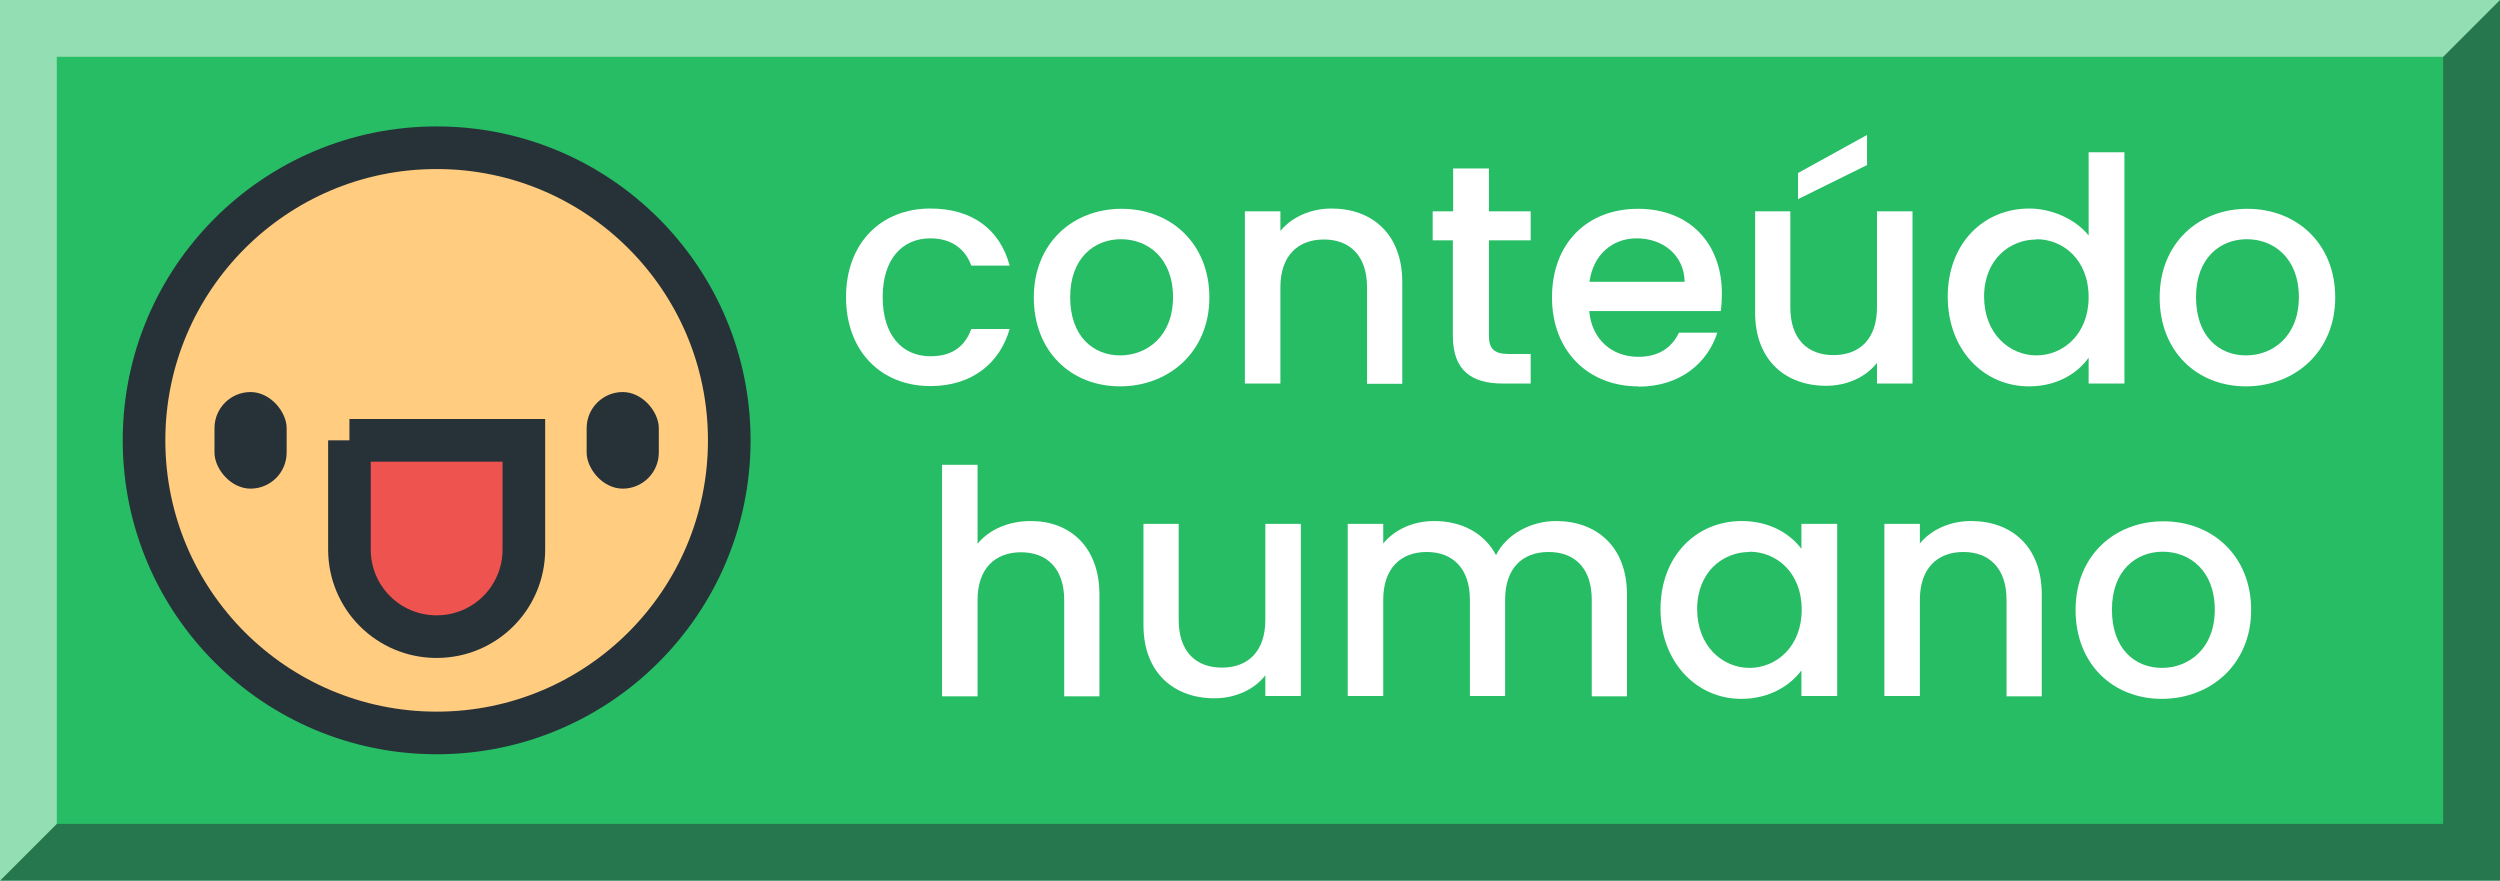 <?xml version="1.0" encoding="UTF-8"?><svg xmlns="http://www.w3.org/2000/svg" width="88" height="31" viewBox="0 0 88 31"><g id="Background"><rect width="88" height="31" fill="#26bd65"/></g><g id="_x33_D"><polygon points="88 0 88 31 0 31 2 29 86 29 86 2 88 0" fill="#263238" opacity=".5"/><polygon points="88 0 86 2 2 2 2 29 0 31 0 0 88 0" fill="#fff" opacity=".5"/></g><g id="Text"><path d="M32.75,7.34c1.48,0,2.45.74,2.79,2.01h-1.35c-.21-.58-.69-.96-1.44-.96-1.01,0-1.68.75-1.68,2.07s.67,2.08,1.68,2.08c.75,0,1.21-.33,1.44-.96h1.35c-.34,1.19-1.31,2.01-2.79,2.01-1.74,0-2.97-1.23-2.97-3.13s1.23-3.12,2.97-3.12Z" fill="#fff"/><path d="M39.43,13.6c-1.73,0-3.04-1.23-3.04-3.13s1.36-3.12,3.09-3.12,3.09,1.22,3.09,3.12-1.41,3.13-3.15,3.13ZM39.43,12.51c.94,0,1.86-.67,1.86-2.05s-.89-2.04-1.83-2.04-1.79.66-1.79,2.04.81,2.05,1.76,2.05Z" fill="#fff"/><path d="M48.12,10.11c0-1.11-.61-1.68-1.52-1.68s-1.53.57-1.53,1.68v3.39h-1.25v-6.06h1.25v.69c.41-.5,1.08-.79,1.8-.79,1.42,0,2.49.89,2.49,2.59v3.58h-1.24v-3.39Z" fill="#fff"/><path d="M51.15,8.46h-.72v-1.02h.72v-1.51h1.26v1.51h1.47v1.02h-1.47v3.36c0,.45.18.64.7.64h.77v1.04h-.99c-1.08,0-1.75-.45-1.75-1.68v-3.36Z" fill="#fff"/><path d="M57.66,13.6c-1.74,0-3.03-1.23-3.03-3.13s1.23-3.12,3.03-3.12,2.95,1.2,2.95,2.98c0,.21-.01.41-.04.62h-4.63c.09,1,.8,1.61,1.73,1.61.77,0,1.2-.37,1.43-.85h1.35c-.34,1.06-1.3,1.9-2.78,1.9ZM55.94,9.92h3.36c-.02-.94-.76-1.53-1.69-1.53-.85,0-1.53.57-1.66,1.53Z" fill="#fff"/><path d="M67.32,13.5h-1.25v-.73c-.4.52-1.08.81-1.79.81-1.42,0-2.5-.89-2.5-2.58v-3.56h1.24v3.38c0,1.11.6,1.68,1.52,1.68s1.53-.57,1.53-1.68v-3.38h1.25v6.06ZM65.72,4.74v1.07l-2.43,1.2v-.92l2.43-1.34Z" fill="#fff"/><path d="M71.43,7.34c.79,0,1.63.37,2.09.95v-2.93h1.26v8.14h-1.26v-.91c-.39.55-1.11,1.01-2.1,1.01-1.6,0-2.86-1.29-2.86-3.16s1.26-3.1,2.87-3.1ZM71.68,8.43c-.93,0-1.84.7-1.84,2.01s.9,2.07,1.84,2.07,1.84-.74,1.84-2.05-.89-2.04-1.84-2.04Z" fill="#fff"/><path d="M79.06,13.6c-1.73,0-3.04-1.23-3.04-3.13s1.36-3.12,3.09-3.12,3.09,1.22,3.09,3.12-1.41,3.13-3.15,3.13ZM79.06,12.51c.94,0,1.86-.67,1.86-2.05s-.89-2.04-1.83-2.04-1.79.66-1.79,2.04.81,2.05,1.76,2.05Z" fill="#fff"/><path d="M33.16,16.36h1.25v2.78c.42-.51,1.1-.8,1.88-.8,1.35,0,2.41.89,2.41,2.59v3.58h-1.24v-3.39c0-1.11-.61-1.68-1.52-1.68s-1.53.57-1.53,1.68v3.39h-1.25v-8.14Z" fill="#fff"/><path d="M45.79,24.5h-1.25v-.73c-.4.52-1.08.81-1.79.81-1.42,0-2.5-.89-2.5-2.58v-3.56h1.24v3.38c0,1.11.6,1.68,1.52,1.68s1.53-.57,1.53-1.68v-3.38h1.25v6.06Z" fill="#fff"/><path d="M56.03,21.11c0-1.11-.6-1.68-1.52-1.68s-1.53.57-1.53,1.68v3.39h-1.24v-3.39c0-1.11-.61-1.68-1.52-1.68s-1.53.57-1.53,1.68v3.39h-1.25v-6.06h1.25v.69c.41-.5,1.07-.79,1.79-.79.96,0,1.76.41,2.18,1.2.37-.74,1.23-1.2,2.11-1.2,1.42,0,2.5.89,2.5,2.59v3.58h-1.24v-3.39Z" fill="#fff"/><path d="M61.31,18.34c1.02,0,1.73.48,2.1.98v-.88h1.26v6.06h-1.26v-.9c-.39.52-1.11,1-2.12,1-1.57,0-2.84-1.29-2.84-3.16s1.26-3.1,2.86-3.1ZM61.58,19.43c-.93,0-1.84.7-1.84,2.01s.9,2.07,1.84,2.07,1.84-.74,1.84-2.05-.89-2.04-1.84-2.04Z" fill="#fff"/><path d="M70.63,21.11c0-1.11-.61-1.68-1.52-1.68s-1.53.57-1.53,1.68v3.39h-1.25v-6.06h1.25v.69c.41-.5,1.08-.79,1.8-.79,1.42,0,2.49.89,2.49,2.59v3.58h-1.24v-3.39Z" fill="#fff"/><path d="M76.1,24.6c-1.73,0-3.04-1.23-3.04-3.13s1.36-3.12,3.09-3.12,3.09,1.22,3.09,3.12-1.41,3.13-3.15,3.13ZM76.1,23.51c.94,0,1.86-.67,1.86-2.05s-.89-2.04-1.83-2.04-1.79.66-1.79,2.04.81,2.05,1.76,2.05Z" fill="#fff"/></g><g id="Image"><circle cx="15.37" cy="15.5" r="10.3" fill="#ffcc80" stroke="#263238" stroke-miterlimit="10" stroke-width="1.5"/><rect x="7.55" y="13.8" width="2.54" height="3.4" rx="1.27" ry="1.27" fill="#263238"/><rect x="20.65" y="13.8" width="2.54" height="3.4" rx="1.27" ry="1.27" fill="#263238"/><path d="M12.3,15.5v3.84c0,1.7,1.37,3.07,3.07,3.07s3.07-1.37,3.07-3.07v-3.84h-6.14Z" fill="#ef5350" stroke="#263238" stroke-miterlimit="10" stroke-width="1.5"/></g></svg>